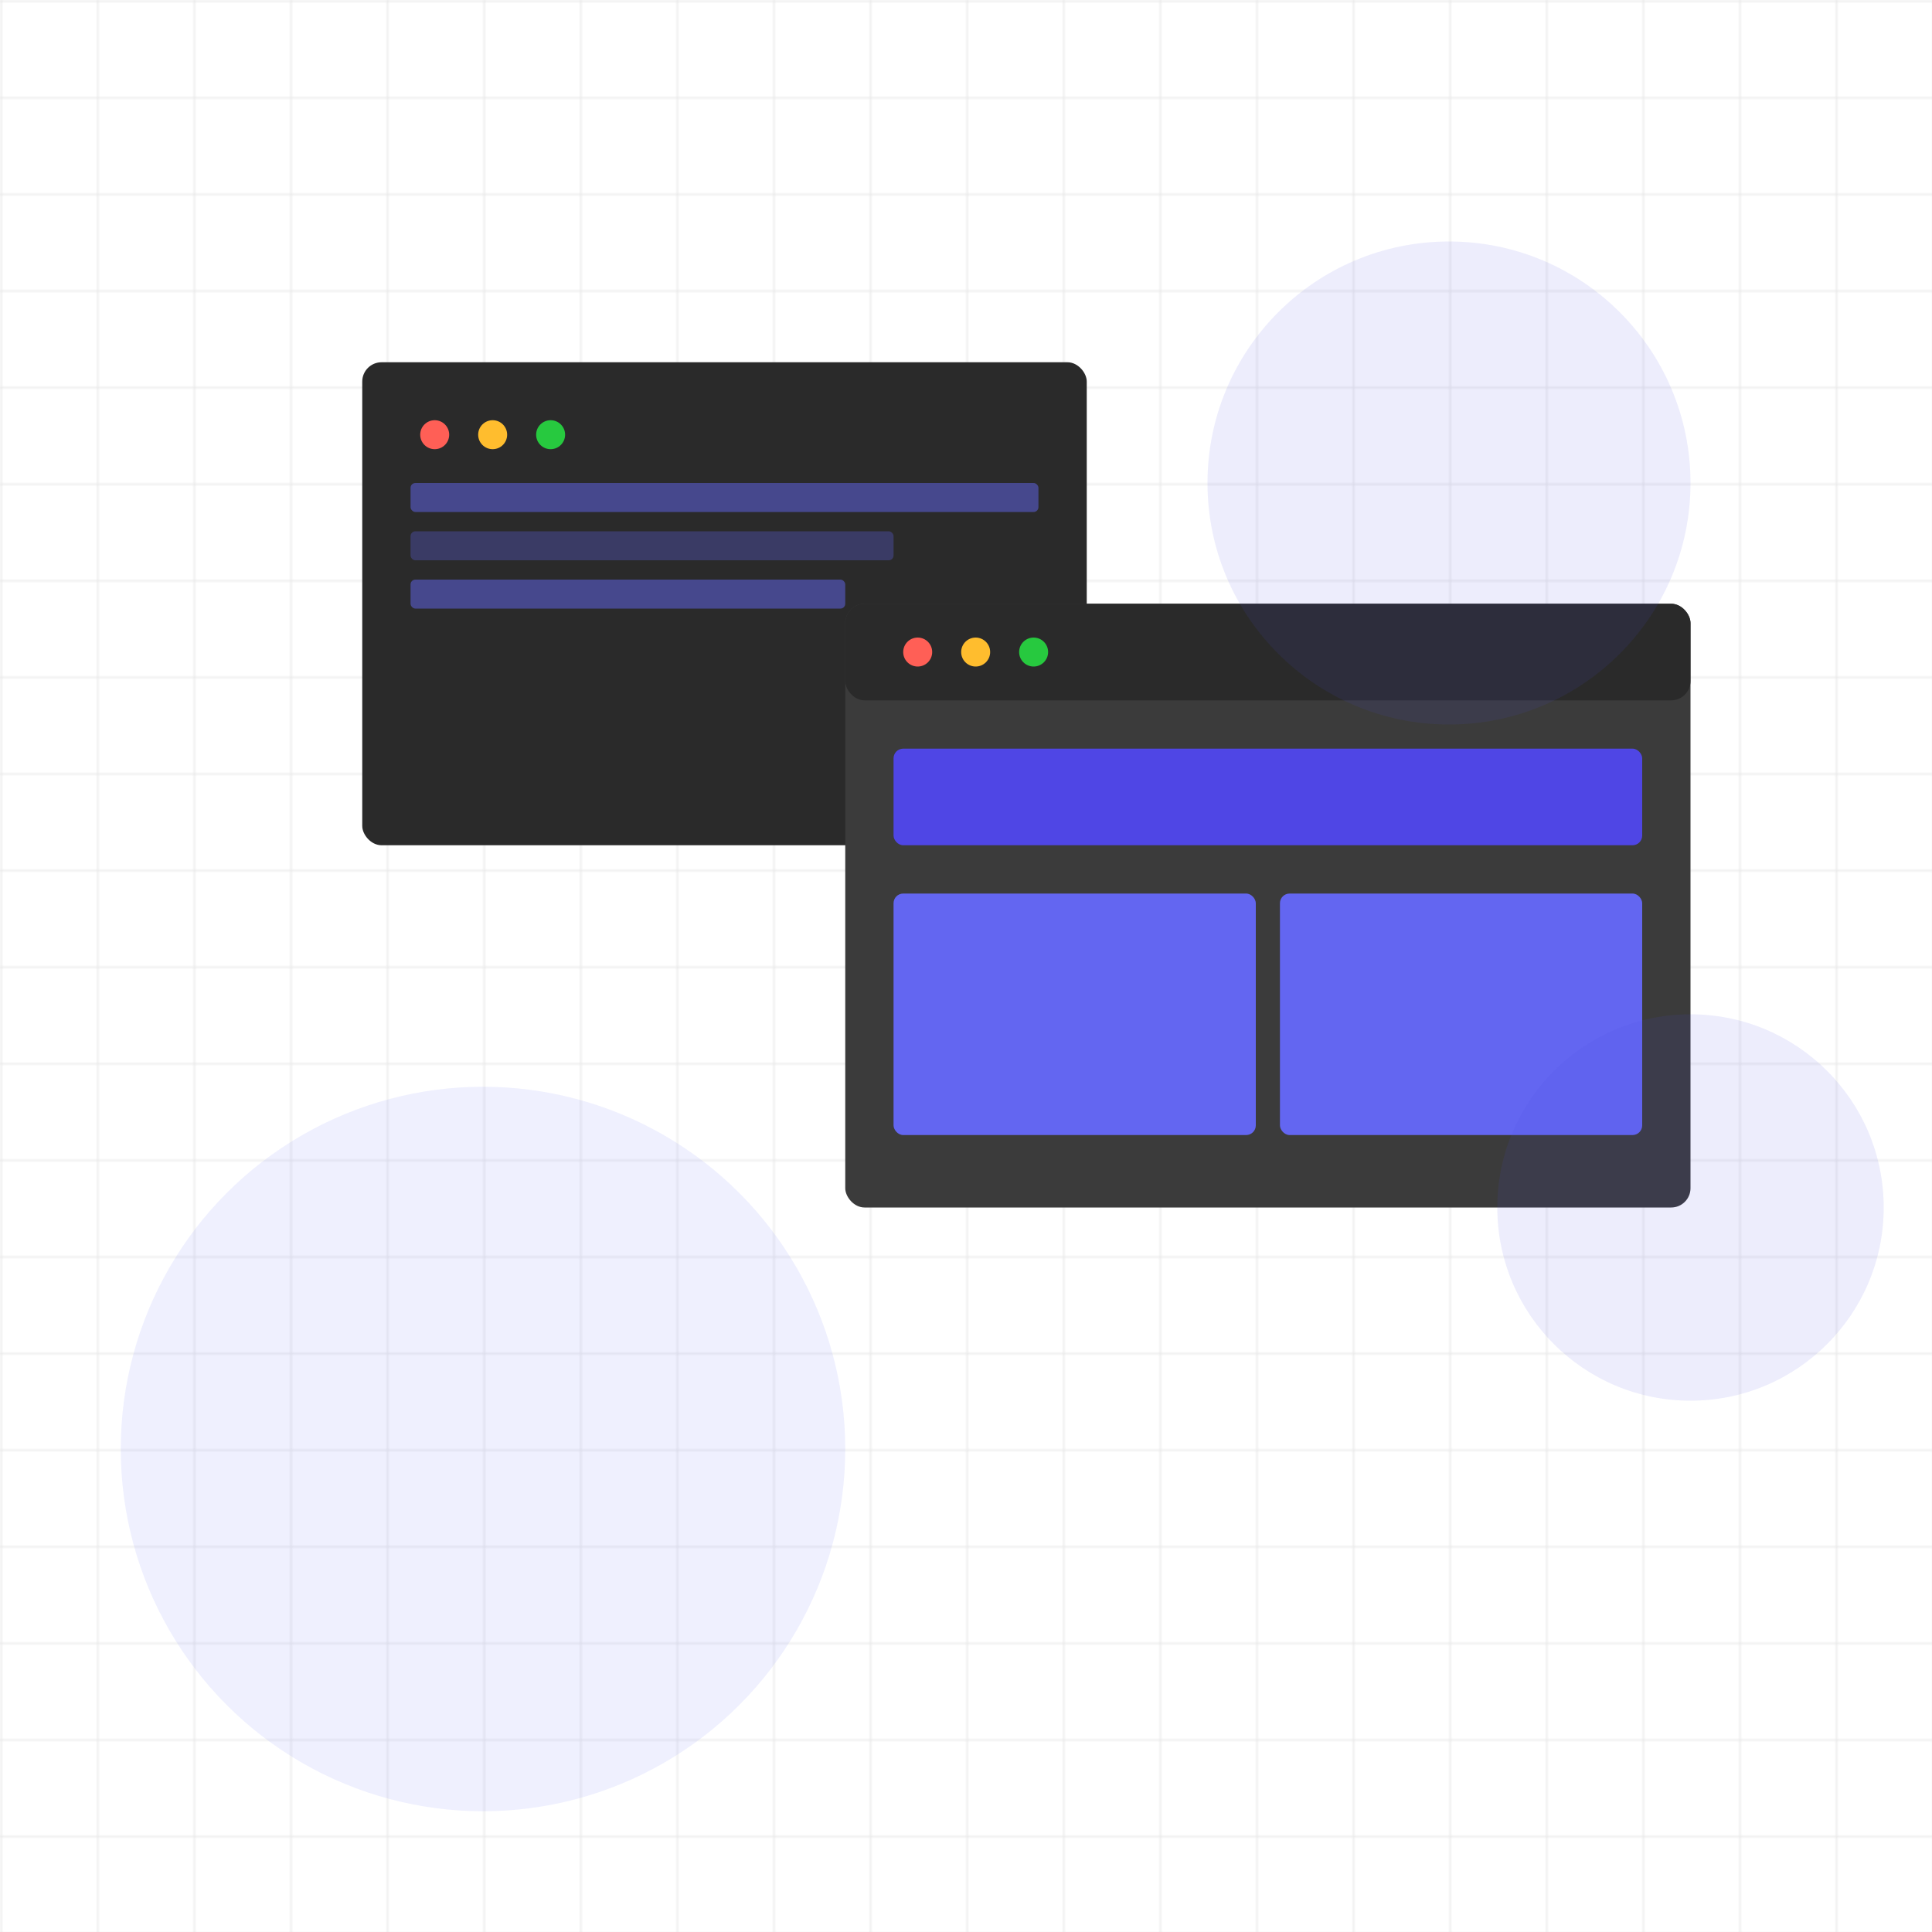 <?xml version="1.0" encoding="UTF-8"?>
<svg width="800" height="800" viewBox="0 0 800 800" fill="none" xmlns="http://www.w3.org/2000/svg">
  <!-- Background Grid -->
  <defs>
    <pattern id="grid" width="40" height="40" patternUnits="userSpaceOnUse">
      <path d="M 40 0 L 0 0 0 40" fill="none" stroke="currentColor" stroke-opacity="0.1"/>
    </pattern>
  </defs>
  <rect width="800" height="800" fill="url(#grid)"/>
  
  <!-- Main Elements -->
  <g transform="translate(100, 100)">
    <!-- Code Window -->
    <rect x="50" y="50" width="300" height="200" rx="8" fill="#2A2A2A" class="code-window"/>
    <circle cx="80" cy="80" r="6" fill="#FF5F56"/>
    <circle cx="104" cy="80" r="6" fill="#FFBD2E"/>
    <circle cx="128" cy="80" r="6" fill="#27C93F"/>
    <rect x="70" y="100" width="260" height="12" rx="2" fill="#6366F1" fill-opacity="0.5"/>
    <rect x="70" y="120" width="200" height="12" rx="2" fill="#6366F1" fill-opacity="0.3"/>
    <rect x="70" y="140" width="180" height="12" rx="2" fill="#6366F1" fill-opacity="0.5"/>
    
    <!-- Browser Window -->
    <rect x="250" y="150" width="350" height="250" rx="8" fill="#3B3B3B" class="browser-window"/>
    <rect x="250" y="150" width="350" height="40" rx="8" fill="#2A2A2A"/>
    <circle cx="280" cy="170" r="6" fill="#FF5F56"/>
    <circle cx="304" cy="170" r="6" fill="#FFBD2E"/>
    <circle cx="328" cy="170" r="6" fill="#27C93F"/>
    
    <!-- UI Elements -->
    <rect x="270" y="210" width="310" height="40" rx="4" fill="#4F46E5"/>
    <rect x="270" y="270" width="150" height="100" rx="4" fill="#6366F1"/>
    <rect x="430" y="270" width="150" height="100" rx="4" fill="#6366F1"/>
  </g>
  
  <!-- Decorative Elements -->
  <circle cx="600" cy="200" r="100" fill="#4F46E5" fill-opacity="0.1"/>
  <circle cx="200" cy="600" r="150" fill="#6366F1" fill-opacity="0.1"/>
  <circle cx="700" cy="500" r="80" fill="#4F46E5" fill-opacity="0.1"/>
</svg> 